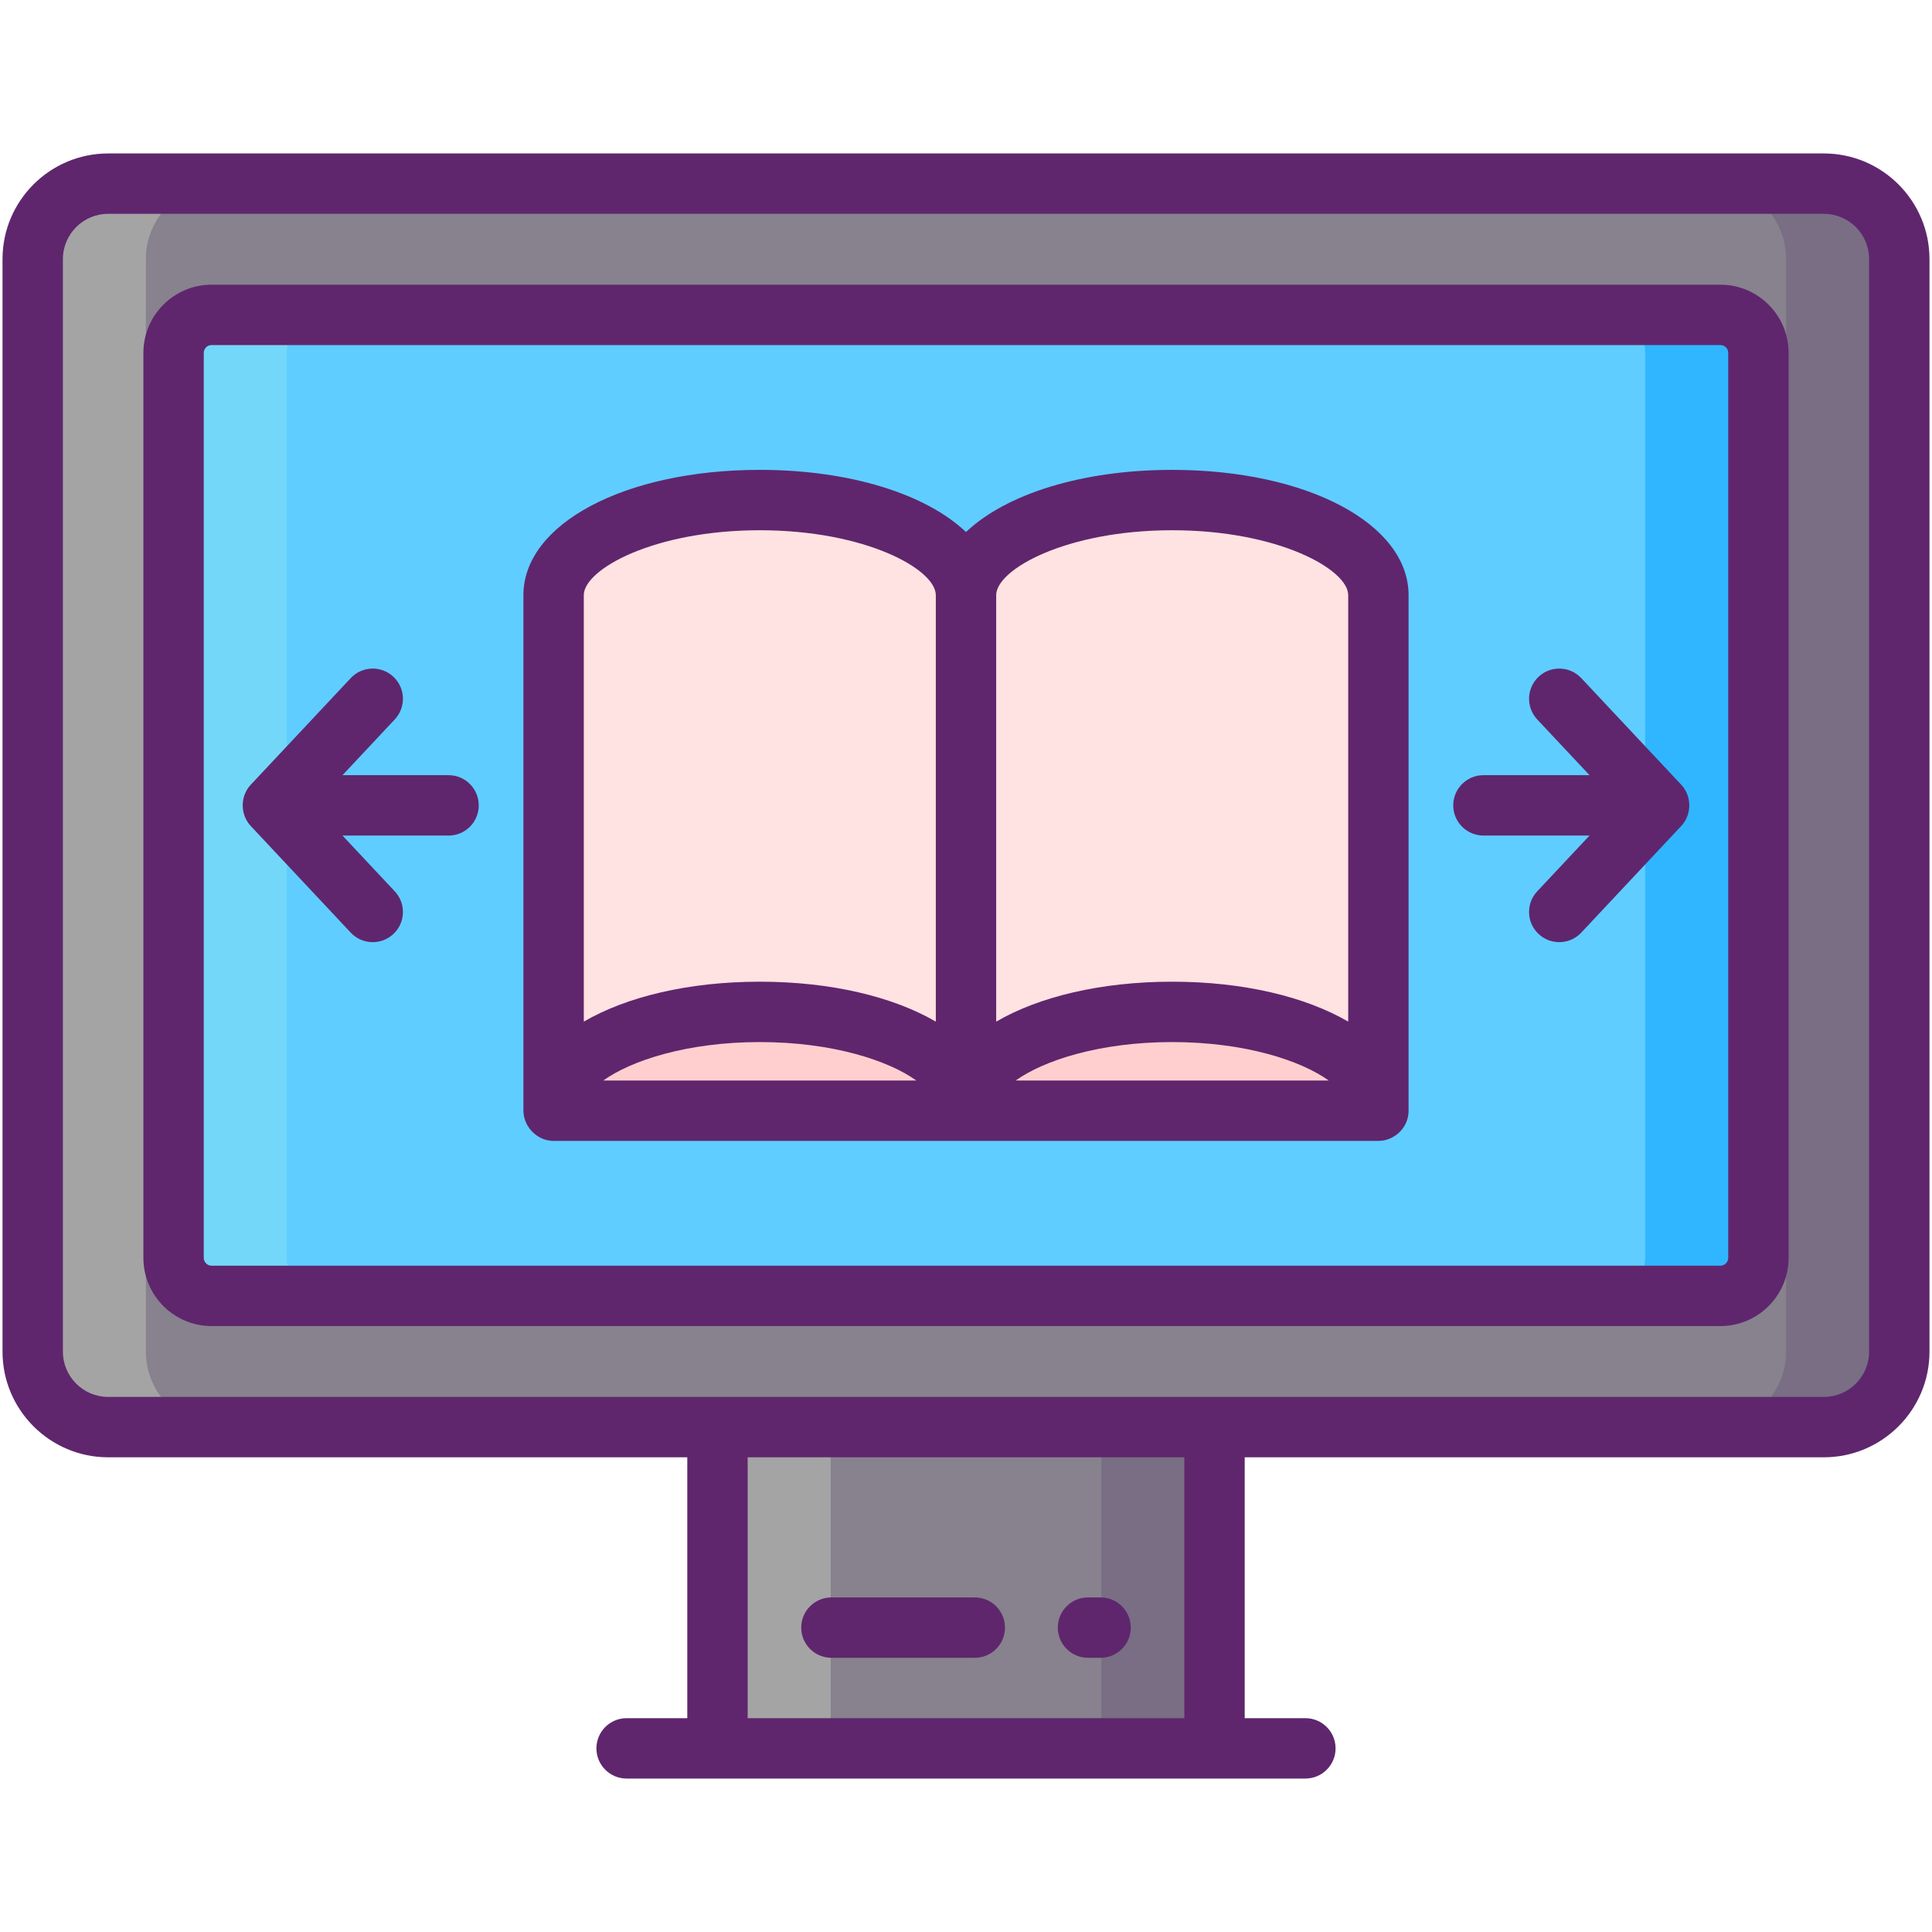 <svg id="Icon_Set" enable-background="new 0 0 256 256" height="512" viewBox="0 0 256 256" width="512" xmlns="http://www.w3.org/2000/svg"><path d="m95.068 189.099h65.862v42.568h-65.862z" fill="#87828e"/><path d="m241.666 189.099h-227.333c-5.523 0-10-4.477-10-10v-144.766c0-5.523 4.477-10 10-10h227.333c5.523 0 10 4.477 10 10v144.766c0 5.523-4.477 10-10 10z" fill="#87828e"/><path d="m227.964 171.71h-199.928c-2.781 0-5.036-2.255-5.036-5.036v-119.915c0-2.781 2.255-5.036 5.036-5.036h199.928c2.781 0 5.036 2.255 5.036 5.036v119.915c0 2.781-2.255 5.036-5.036 5.036z" fill="#5fcdff"/><path d="m251.67 34.33v144.77c0 5.52-4.48 10-10 10h-15c5.52 0 10-4.48 10-10v-144.77c0-5.52-4.48-10-10-10h15c5.52 0 10 4.48 10 10z" fill="#796e84"/><path d="m29.33 189.1h-15c-5.52 0-10-4.48-10-10v-144.77c0-5.52 4.48-10 10-10h15c-5.52 0-10 4.48-10 10v144.77c0 5.52 4.48 10 10 10z" fill="#a4a4a5"/><path d="m233 46.76v119.91c0 2.79-2.25 5.04-5.04 5.04h-15c2.79 0 5.04-2.25 5.04-5.04v-119.91c0-2.78-2.25-5.04-5.04-5.04h15c2.79 0 5.04 2.26 5.04 5.04z" fill="#30b6ff"/><path d="m43.04 171.71h-15c-2.79 0-5.04-2.25-5.04-5.04v-119.91c0-2.78 2.25-5.04 5.04-5.04h15c-2.79 0-5.04 2.26-5.04 5.04v119.91c0 2.79 2.25 5.04 5.04 5.04z" fill="#73d7f9"/><path d="m145.93 189.1h15v42.57h-15z" fill="#796e84"/><path d="m95.07 189.1h15v42.57h-15z" fill="#a4a4a5"/><path d="m155.322 66.26c-15.088 0-27.322 5.639-27.322 12.606 0-6.967-12.234-12.606-27.323-12.606s-27.323 5.639-27.323 12.606v67.821.486h.023 54.599.046 54.599.023v-.486-67.821c.001-6.967-12.234-12.606-27.322-12.606z" fill="#ffe2e2"/><path d="m182.645 146.687c0 .159-.008.326-.023.486h-54.599c-.015-.159-.023-.326-.023-.486 0-6.96 12.234-12.606 27.323-12.606s27.322 5.646 27.322 12.606z" fill="#ffcfcf"/><path d="m128 146.687c0 .159-.008.326-.023.486h-54.599c-.015-.159-.023-.326-.023-.486 0-6.96 12.234-12.606 27.323-12.606s27.322 5.646 27.322 12.606z" fill="#ffcfcf"/><g fill="#5f266d"><path d="m227.964 37.723h-199.928c-4.982 0-9.036 4.054-9.036 9.036v119.915c0 4.982 4.054 9.036 9.036 9.036h199.928c4.982 0 9.036-4.054 9.036-9.036v-119.915c0-4.983-4.054-9.036-9.036-9.036zm1.036 128.951c0 .571-.465 1.036-1.036 1.036h-199.928c-.571 0-1.036-.465-1.036-1.036v-119.915c0-.571.465-1.036 1.036-1.036h199.928c.571 0 1.036.465 1.036 1.036z"/><path d="m241.667 20.333h-227.334c-7.72 0-14 6.28-14 14v144.767c0 7.72 6.28 14 14 14h76.735v34.567h-8.041c-2.209 0-4 1.791-4 4s1.791 4 4 4h89.943c2.209 0 4-1.791 4-4s-1.791-4-4-4h-8.04v-34.567h76.736c7.72 0 14-6.28 14-14v-144.767c.001-7.72-6.28-14-13.999-14zm-84.737 207.334h-57.862v-34.567h57.862zm90.737-48.567c0 3.309-2.691 6-6 6-10.438 0-218.509 0-227.333 0-3.309 0-6-2.691-6-6v-144.767c0-3.309 2.691-6 6-6h227.333c3.309 0 6 2.691 6 6z"/><path d="m155.322 62.26c-12.02 0-22.049 3.234-27.322 8.236-5.273-5.002-15.303-8.236-27.323-8.236-17.856 0-31.322 7.14-31.322 16.606v68.307c0 1.076.491 2.252 1.478 3.07.746.612 1.589.93 2.545.93h54.599.046 54.599.023c.691 0 1.419-.192 2.08-.599.003-.002.006-.003.009-.005 1.142-.704 1.91-1.956 1.91-3.396v-68.307c.001-9.467-13.465-16.606-31.322-16.606zm0 8c14.021 0 23.323 5.18 23.323 8.606v56.505c-5.646-3.289-13.868-5.291-23.323-5.291-9.454 0-17.677 2.002-23.322 5.291v-56.505c0-3.427 9.302-8.606 23.322-8.606zm-54.645 0c14.021 0 23.323 5.18 23.323 8.606v56.505c-5.646-3.289-13.868-5.291-23.323-5.291-9.454 0-17.677 2.002-23.322 5.291v-56.505c0-3.427 9.301-8.606 23.322-8.606zm-20.738 72.913c3.688-2.644 11.098-5.093 20.738-5.093s17.049 2.449 20.738 5.093zm54.645 0c3.689-2.644 11.099-5.093 20.738-5.093 9.641 0 17.05 2.449 20.739 5.093z"/><path d="m222.771 103.979-13.244-14.124c-1.51-1.611-4.043-1.692-5.654-.182s-1.692 4.043-.182 5.654l6.928 7.388h-14.057c-2.209 0-4 1.791-4 4s1.791 4 4 4h14.057l-6.928 7.389c-1.511 1.612-1.43 4.144.182 5.654.772.724 1.755 1.082 2.735 1.082 1.067 0 2.132-.424 2.919-1.264l13.244-14.125c1.418-1.511 1.427-3.95 0-5.472z"/><path d="m59.437 102.716h-14.056l6.927-7.388c1.511-1.612 1.43-4.144-.182-5.654-1.61-1.51-4.144-1.428-5.654.182l-13.243 14.124c-1.445 1.542-1.402 3.977 0 5.473l13.243 14.125c1.509 1.61 4.042 1.693 5.654.182s1.693-4.042.182-5.654l-6.927-7.389h14.057c2.209 0 4-1.791 4-4s-1.792-4.001-4.001-4.001z"/><path d="m144.166 219.667h1.667c2.209 0 4-1.791 4-4s-1.791-4-4-4h-1.667c-2.209 0-4 1.791-4 4s1.791 4 4 4z"/><path d="m110.166 219.667h19c2.209 0 4-1.791 4-4s-1.791-4-4-4h-19c-2.209 0-4 1.791-4 4s1.791 4 4 4z"/></g></svg>